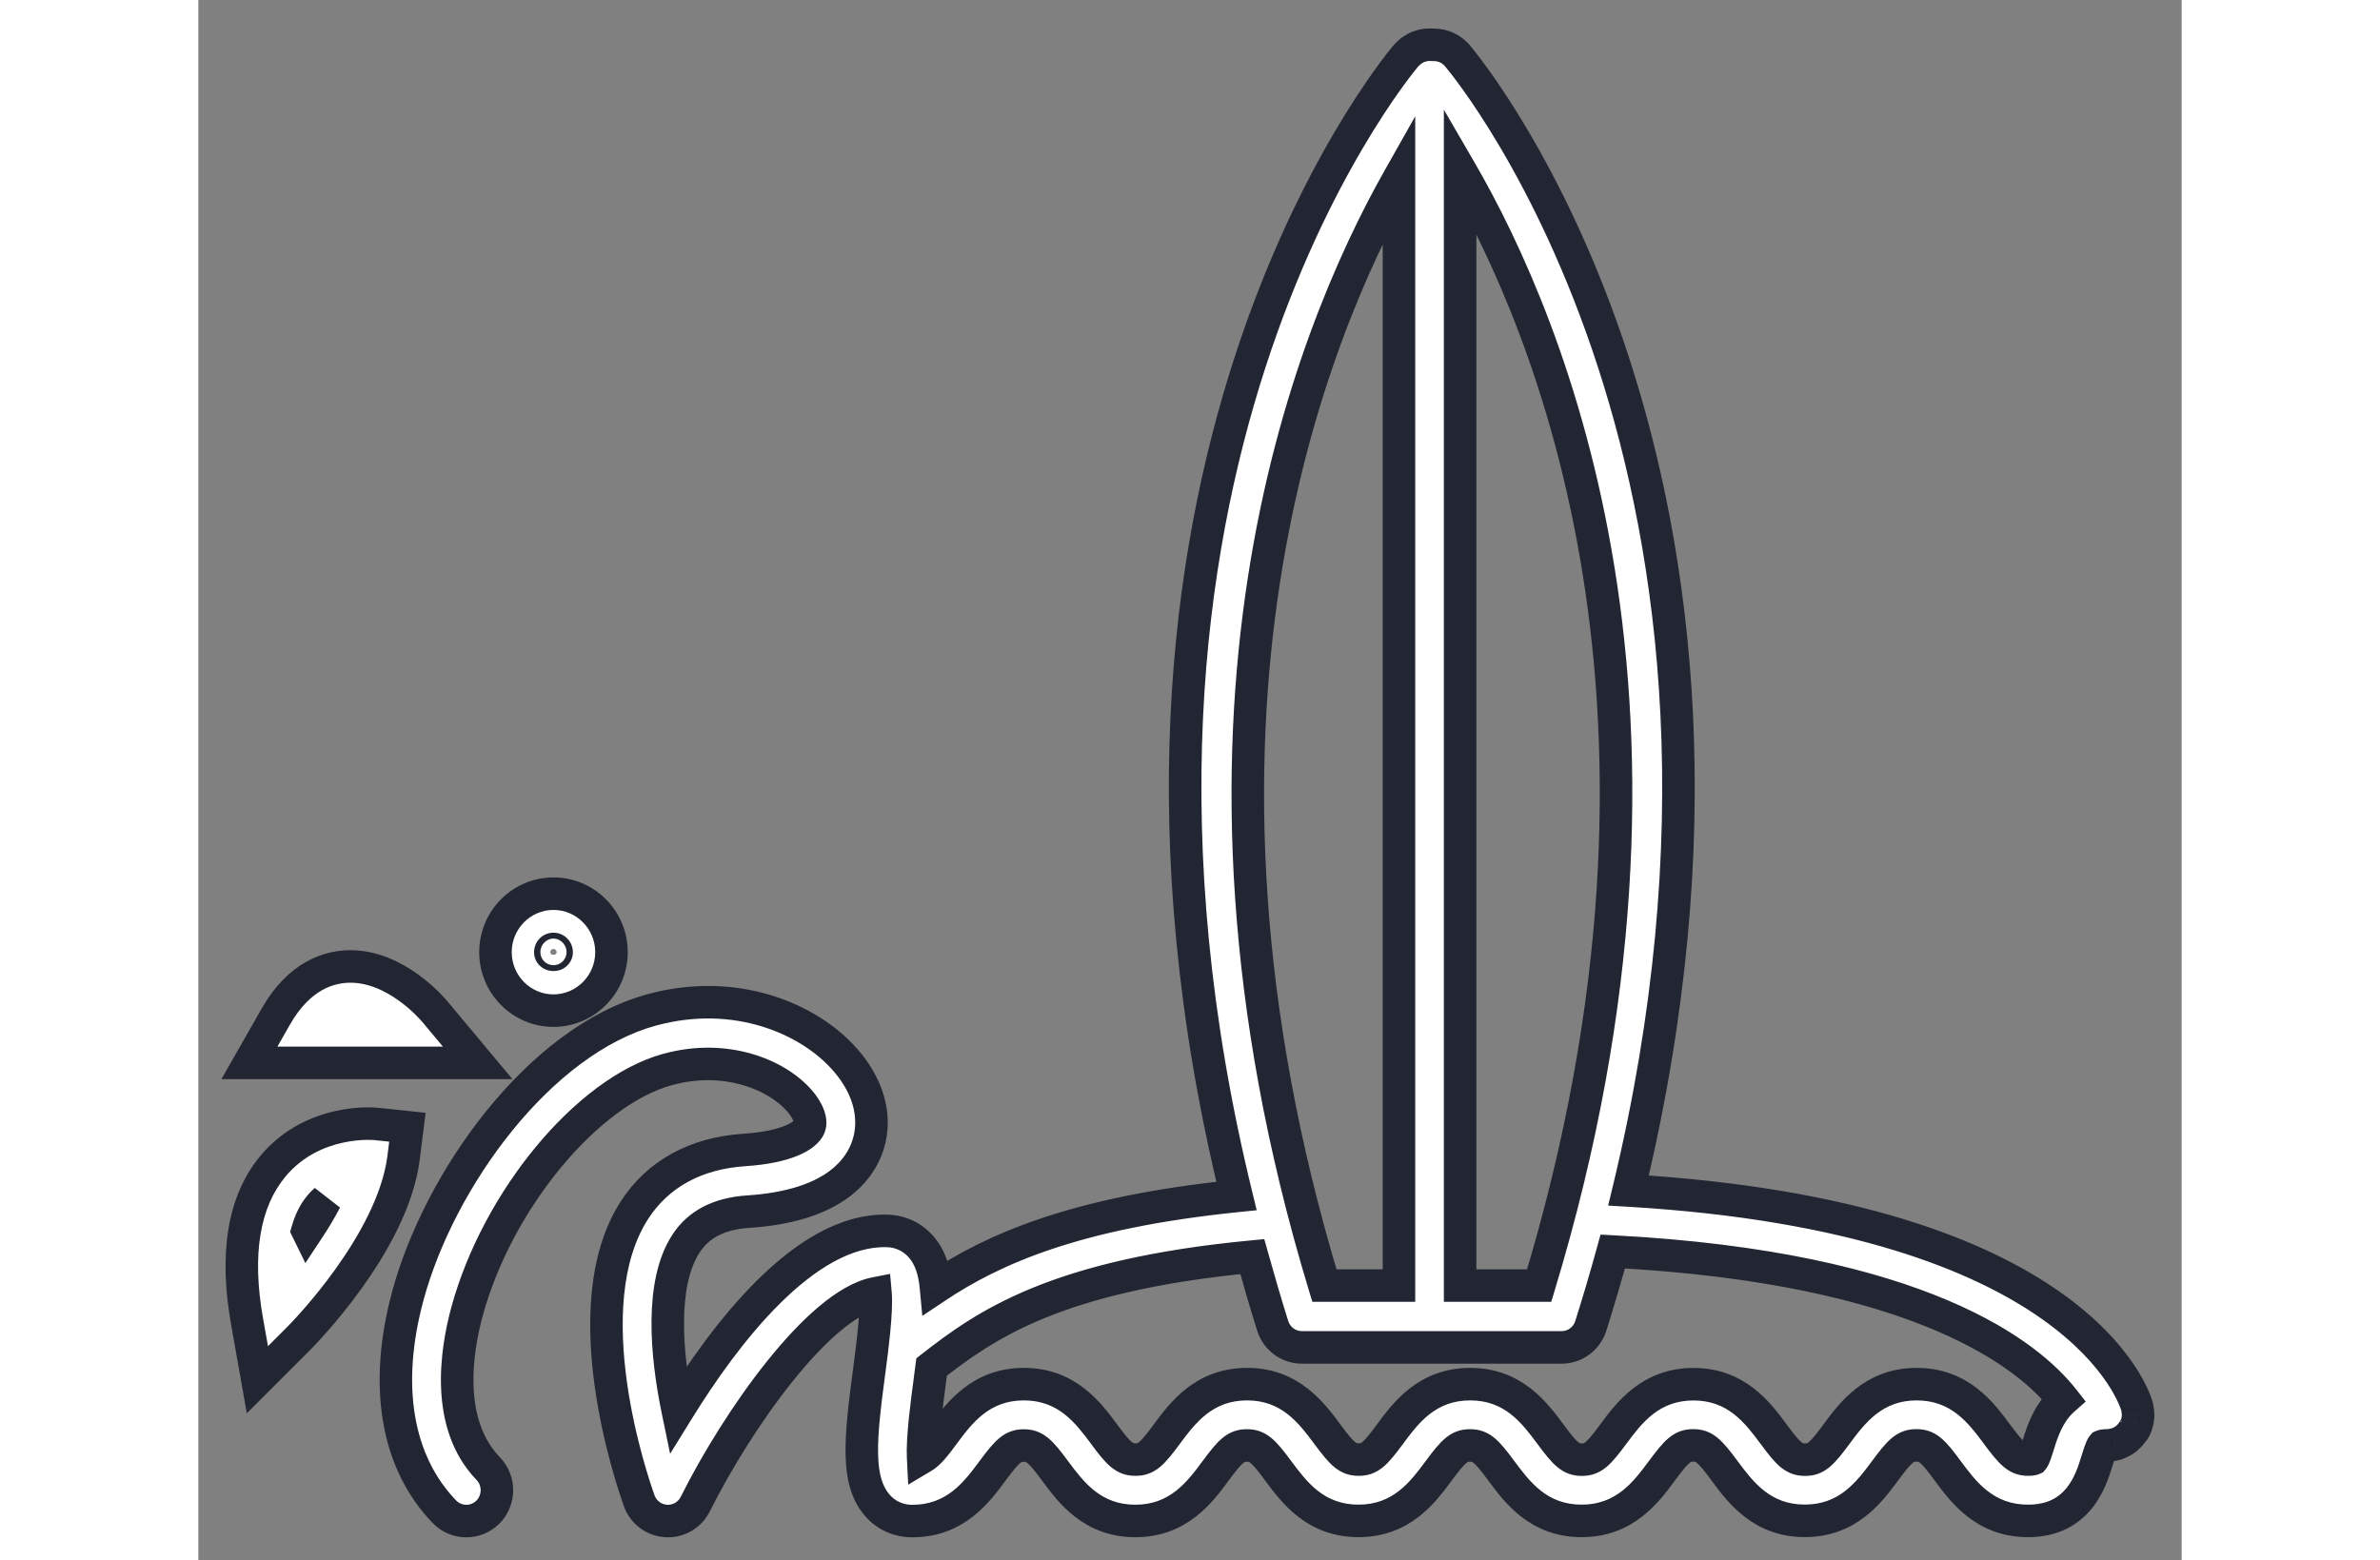 <svg width="61" height="40" viewBox="0 0 61 48" fill="none" xmlns="http://www.w3.org/2000/svg">
<rect x="0" y="0" width="61" height="48" fill="#808080" stroke="none"/>
<path fill-rule="evenodd" clip-rule="evenodd" d="M59.598 43.861C59.588 43.89 59.576 43.918 59.562 43.944L59.563 43.944C59.549 43.972 59.535 43.998 59.506 44.017C59.495 44.035 59.484 44.05 59.473 44.065C59.468 44.073 59.462 44.081 59.457 44.089C59.438 44.112 59.417 44.139 59.396 44.162C59.377 44.181 59.358 44.2 59.337 44.219C59.313 44.243 59.288 44.264 59.262 44.283C59.251 44.291 59.239 44.298 59.227 44.306C59.215 44.314 59.203 44.321 59.191 44.328C59.184 44.332 59.177 44.336 59.17 44.339C59.166 44.342 59.161 44.345 59.156 44.347C59.14 44.356 59.124 44.365 59.106 44.373C59.097 44.378 59.087 44.383 59.077 44.386C59.066 44.391 59.056 44.395 59.044 44.399C59.035 44.402 59.026 44.406 59.017 44.409C59.011 44.411 59.005 44.414 58.999 44.417C58.993 44.419 58.987 44.422 58.981 44.424C58.975 44.426 58.968 44.429 58.961 44.43C58.956 44.431 58.952 44.431 58.948 44.431H58.947C58.943 44.432 58.939 44.432 58.935 44.433C58.862 44.452 58.787 44.464 58.709 44.464C58.603 44.464 58.566 44.48 58.566 44.48C58.522 44.531 58.444 44.784 58.394 44.944L58.389 44.96C58.206 45.553 57.822 46.787 56.273 46.787C54.947 46.787 54.289 45.899 53.807 45.249L53.803 45.244C53.352 44.63 53.18 44.464 52.842 44.464C52.503 44.464 52.334 44.63 51.88 45.242L51.876 45.246C51.395 45.896 50.736 46.785 49.408 46.785C48.082 46.785 47.424 45.896 46.942 45.246L46.939 45.242C46.487 44.63 46.315 44.464 45.977 44.464C45.64 44.464 45.469 44.63 45.015 45.244C44.535 45.895 43.874 46.787 42.545 46.787C41.218 46.787 40.559 45.899 40.077 45.249L40.074 45.244C39.622 44.632 39.451 44.466 39.112 44.466C38.773 44.466 38.604 44.632 38.15 45.244C37.67 45.895 37.012 46.787 35.681 46.787C34.355 46.787 33.697 45.899 33.215 45.249L33.211 45.244C32.76 44.632 32.588 44.466 32.249 44.466C31.913 44.466 31.742 44.632 31.288 45.247C30.808 45.897 30.147 46.789 28.818 46.789C27.493 46.789 26.834 45.901 26.352 45.251L26.349 45.247C25.897 44.635 25.726 44.468 25.387 44.468C25.051 44.468 24.879 44.635 24.425 45.249C23.945 45.9 23.285 46.792 21.956 46.792C21.535 46.792 21.152 46.619 20.881 46.305C20.225 45.551 20.357 44.264 20.627 42.228L20.632 42.193C20.728 41.456 20.876 40.333 20.827 39.786C19.07 40.132 16.578 43.685 15.284 46.27C15.124 46.593 14.797 46.792 14.444 46.792C14.426 46.792 14.407 46.792 14.388 46.79C14.014 46.768 13.687 46.524 13.56 46.168C13.344 45.565 11.495 40.194 13.417 37.223C14.136 36.112 15.303 35.474 16.794 35.376C18.09 35.291 18.682 34.94 18.795 34.662C18.87 34.477 18.75 34.161 18.487 33.86C17.786 33.055 16.22 32.41 14.437 32.899C11.966 33.573 9.195 36.917 8.262 40.353C7.935 41.561 7.582 43.797 8.918 45.181C9.28 45.558 9.271 46.158 8.899 46.524C8.525 46.889 7.932 46.882 7.568 46.505C6.093 44.979 5.696 42.615 6.446 39.853C7.417 36.274 10.489 32.009 13.946 31.067C16.521 30.364 18.79 31.333 19.9 32.607C20.669 33.488 20.9 34.501 20.535 35.389C20.218 36.16 19.334 37.114 16.916 37.273C16.015 37.332 15.387 37.657 14.995 38.263C14.202 39.487 14.386 41.659 14.745 43.391C16.157 41.106 18.633 37.786 21.196 37.866C21.61 37.881 21.984 38.061 22.247 38.377C22.511 38.69 22.64 39.096 22.687 39.599C24.418 38.443 26.944 37.299 31.93 36.791C26.525 14.696 36.685 2.258 37.146 1.71C37.15 1.706 37.154 1.703 37.157 1.7C37.163 1.696 37.168 1.692 37.172 1.686C37.2 1.655 37.228 1.629 37.259 1.603C37.278 1.584 37.296 1.568 37.318 1.553C37.346 1.534 37.375 1.518 37.406 1.501L37.426 1.489C37.445 1.477 37.463 1.466 37.485 1.456C37.529 1.437 37.574 1.423 37.621 1.411C37.632 1.409 37.643 1.406 37.654 1.402L37.654 1.402C37.659 1.4 37.665 1.398 37.67 1.397C37.734 1.382 37.8 1.375 37.868 1.375L38.007 1.38C38.284 1.38 38.545 1.501 38.724 1.715C39.185 2.26 49.295 14.635 43.987 36.623C57.867 37.444 59.565 43.033 59.63 43.277C59.633 43.287 59.633 43.299 59.635 43.308L59.649 43.401C59.654 43.434 59.659 43.467 59.659 43.5C59.659 43.503 59.659 43.505 59.659 43.507L59.66 43.515C59.66 43.517 59.66 43.52 59.661 43.522C59.661 43.525 59.661 43.527 59.661 43.529C59.661 43.535 59.661 43.541 59.66 43.547C59.66 43.557 59.658 43.567 59.657 43.578L59.656 43.584L59.656 43.587C59.654 43.619 59.651 43.653 59.645 43.685C59.643 43.693 59.642 43.7 59.641 43.707C59.639 43.713 59.638 43.719 59.637 43.725C59.633 43.74 59.63 43.756 59.626 43.771L59.621 43.788L59.618 43.799C59.612 43.82 59.606 43.841 59.598 43.861ZM38.808 39.547H41.24C46.595 21.873 41.557 9.96 38.808 5.23V39.547ZM36.927 5.479V39.547H34.634C29.382 22.217 34.156 10.379 36.927 5.479ZM56.599 44.42L56.604 44.405L56.603 44.405C56.714 44.049 56.902 43.465 57.365 43.054C56.324 41.725 53.038 38.996 43.502 38.5C43.295 39.252 43.071 40.014 42.827 40.788C42.702 41.182 42.34 41.45 41.931 41.45H33.94C33.531 41.45 33.169 41.182 33.044 40.788C32.818 40.066 32.611 39.357 32.416 38.657C26.37 39.231 24.206 40.762 22.553 42.053C22.545 42.108 22.538 42.163 22.531 42.219C22.52 42.306 22.509 42.394 22.496 42.487C22.405 43.18 22.264 44.248 22.292 44.818C22.463 44.715 22.637 44.507 22.92 44.122L22.923 44.118C23.405 43.468 24.063 42.58 25.391 42.58C26.717 42.58 27.375 43.468 27.857 44.118L27.861 44.122C28.312 44.734 28.484 44.901 28.823 44.901C29.161 44.901 29.331 44.734 29.784 44.122L29.788 44.118C30.27 43.468 30.928 42.58 32.256 42.58C33.582 42.58 34.24 43.468 34.722 44.118L34.725 44.122C35.179 44.734 35.351 44.901 35.687 44.901C36.026 44.901 36.195 44.734 36.649 44.122C37.129 43.472 37.788 42.58 39.118 42.58C40.444 42.58 41.103 43.468 41.584 44.118L41.588 44.122C42.042 44.737 42.213 44.903 42.552 44.903C42.891 44.903 43.06 44.737 43.514 44.125L43.517 44.12C43.999 43.47 44.658 42.582 45.986 42.582C47.311 42.582 47.97 43.47 48.452 44.12L48.455 44.125C48.907 44.737 49.078 44.903 49.417 44.903C49.755 44.903 49.927 44.737 50.381 44.122C50.861 43.472 51.522 42.58 52.85 42.58C54.178 42.58 54.837 43.468 55.319 44.118L55.322 44.122C55.776 44.734 55.948 44.901 56.284 44.901C56.39 44.901 56.427 44.884 56.427 44.884C56.471 44.833 56.549 44.58 56.599 44.42Z" fill="white"/>
<path d="M59.562 43.944L59.122 43.706L59.88 44.33L59.562 43.944ZM59.598 43.861L59.135 43.67L59.129 43.687L59.123 43.704L59.598 43.861ZM59.563 43.944L60.011 44.166L59.245 43.558L59.563 43.944ZM59.506 44.017L59.227 43.603L59.14 43.661L59.083 43.751L59.506 44.017ZM59.473 44.065L59.88 44.357L59.88 44.357L59.473 44.065ZM59.457 44.089L59.849 44.399L59.859 44.387L59.868 44.374L59.457 44.089ZM59.396 44.162L59.751 44.514L59.76 44.505L59.769 44.495L59.396 44.162ZM59.337 44.219L59.003 43.847L58.992 43.857L58.982 43.867L59.337 44.219ZM59.262 44.283L59.541 44.698L59.549 44.692L59.558 44.686L59.262 44.283ZM59.227 44.306L58.957 43.885L58.957 43.885L59.227 44.306ZM59.191 44.328L59.416 44.775L59.434 44.766L59.45 44.756L59.191 44.328ZM59.17 44.339L58.929 43.901L58.929 43.901L59.17 44.339ZM59.156 44.347L58.912 43.911L58.912 43.911L59.156 44.347ZM59.106 44.373L58.895 43.92L58.888 43.923L58.881 43.927L59.106 44.373ZM59.077 44.386L58.891 43.922L58.891 43.922L59.077 44.386ZM59.044 44.399L58.873 43.929L58.873 43.929L59.044 44.399ZM59.017 44.409L59.194 44.877L59.198 44.875L59.017 44.409ZM58.999 44.417L59.2 44.875L59.2 44.874L58.999 44.417ZM58.981 44.424L59.161 44.891L59.161 44.891L58.981 44.424ZM58.961 44.43L58.851 43.942L58.838 43.946L58.961 44.43ZM58.947 44.431V43.931L58.945 43.931L58.947 44.431ZM58.935 44.433L58.813 43.948L58.809 43.949L58.935 44.433ZM58.566 44.48L58.364 44.023L58.26 44.069L58.186 44.155L58.566 44.48ZM58.394 44.944L58.871 45.093L58.872 45.092L58.394 44.944ZM58.389 44.96L57.912 44.811L57.912 44.812L58.389 44.96ZM53.807 45.249L53.405 45.547L53.405 45.547L53.807 45.249ZM53.803 45.244L53.4 45.54L53.402 45.542L53.803 45.244ZM51.88 45.242L52.281 45.54L52.281 45.54L51.88 45.242ZM51.876 45.246L51.475 44.949L51.475 44.949L51.876 45.246ZM46.942 45.246L47.344 44.949L47.344 44.949L46.942 45.246ZM46.939 45.242L46.536 45.539L46.537 45.54L46.939 45.242ZM45.015 45.244L44.613 44.947L44.612 44.947L45.015 45.244ZM40.077 45.249L40.479 44.951L40.479 44.951L40.077 45.249ZM40.074 45.244L39.671 45.541L39.672 45.542L40.074 45.244ZM38.15 45.244L37.748 44.947L37.748 44.947L38.15 45.244ZM33.215 45.249L33.617 44.951L33.616 44.951L33.215 45.249ZM33.211 45.244L32.809 45.541L32.81 45.542L33.211 45.244ZM31.288 45.247L30.885 44.95L30.885 44.95L31.288 45.247ZM26.352 45.251L26.754 44.954L26.754 44.953L26.352 45.251ZM26.349 45.247L25.947 45.544L25.947 45.545L26.349 45.247ZM24.425 45.249L24.023 44.952L24.023 44.952L24.425 45.249ZM20.881 46.305L21.26 45.979L21.259 45.977L20.881 46.305ZM20.627 42.228L21.123 42.294L21.123 42.293L20.627 42.228ZM20.632 42.193L20.136 42.128L20.136 42.128L20.632 42.193ZM20.827 39.786L21.325 39.742L21.276 39.188L20.73 39.295L20.827 39.786ZM15.284 46.27L14.837 46.046L14.836 46.048L15.284 46.27ZM14.388 46.79L14.451 46.294L14.434 46.291L14.417 46.29L14.388 46.79ZM13.56 46.168L14.031 46L14.031 45.999L13.56 46.168ZM13.417 37.223L12.997 36.951L12.997 36.951L13.417 37.223ZM16.794 35.376L16.826 35.875L16.827 35.875L16.794 35.376ZM18.795 34.662L19.258 34.85L19.258 34.85L18.795 34.662ZM18.487 33.86L18.11 34.188L18.111 34.189L18.487 33.86ZM14.437 32.899L14.569 33.381L14.57 33.381L14.437 32.899ZM8.262 40.353L7.779 40.222L7.779 40.223L8.262 40.353ZM8.918 45.181L9.279 44.834L9.278 44.833L8.918 45.181ZM8.899 46.524L9.248 46.881L9.25 46.88L8.899 46.524ZM7.568 46.505L7.928 46.157L7.928 46.157L7.568 46.505ZM6.446 39.853L6.929 39.984L6.929 39.984L6.446 39.853ZM13.946 31.067L14.077 31.549L14.077 31.549L13.946 31.067ZM19.9 32.607L19.523 32.936L19.524 32.936L19.9 32.607ZM20.535 35.389L20.998 35.579L20.998 35.579L20.535 35.389ZM16.916 37.273L16.883 36.774L16.883 36.774L16.916 37.273ZM14.995 38.263L14.575 37.99L14.575 37.991L14.995 38.263ZM14.745 43.391L14.256 43.493L14.511 44.722L15.171 43.654L14.745 43.391ZM21.196 37.866L21.213 37.367L21.212 37.367L21.196 37.866ZM22.247 38.377L21.864 38.697L21.865 38.698L22.247 38.377ZM22.687 39.599L22.189 39.645L22.267 40.48L22.965 40.015L22.687 39.599ZM31.93 36.791L31.98 37.289L32.552 37.23L32.416 36.672L31.93 36.791ZM37.146 1.71L36.791 1.358L36.776 1.373L36.763 1.388L37.146 1.71ZM37.157 1.7L37.469 2.091L37.469 2.091L37.157 1.7ZM37.172 1.686L36.803 1.349L36.786 1.368L36.77 1.388L37.172 1.686ZM37.259 1.603L37.584 1.983L37.599 1.97L37.614 1.955L37.259 1.603ZM37.318 1.553L37.038 1.139L37.038 1.139L37.318 1.553ZM37.406 1.501L37.651 1.936L37.651 1.936L37.406 1.501ZM37.426 1.489L37.672 1.925L37.682 1.919L37.693 1.912L37.426 1.489ZM37.485 1.456L37.289 0.996L37.28 1L37.485 1.456ZM37.621 1.411L37.55 0.916L37.524 0.92L37.499 0.926L37.621 1.411ZM37.654 1.402L37.813 1.876L37.818 1.874L37.654 1.402ZM37.654 1.402L37.495 0.928L37.49 0.93L37.654 1.402ZM37.67 1.397L37.561 0.909L37.546 0.912L37.532 0.916L37.67 1.397ZM37.868 1.375L37.885 0.876L37.876 0.875H37.868V1.375ZM38.007 1.38L37.99 1.88L37.998 1.88H38.007V1.38ZM38.724 1.715L38.34 2.036L38.342 2.037L38.724 1.715ZM43.987 36.623L43.501 36.505L43.361 37.087L43.958 37.122L43.987 36.623ZM59.63 43.277L60.116 43.157L60.113 43.147L59.63 43.277ZM59.635 43.308L60.13 43.233L60.126 43.21L60.121 43.188L59.635 43.308ZM59.649 43.401L60.144 43.331L60.144 43.325L59.649 43.401ZM59.659 43.507L59.161 43.553L59.162 43.564L59.659 43.507ZM59.66 43.515L59.163 43.571L59.164 43.576L59.66 43.515ZM59.661 43.522L60.159 43.479L60.159 43.479L59.661 43.522ZM59.66 43.547L59.162 43.511L59.162 43.511L59.66 43.547ZM59.657 43.578L59.161 43.516L59.161 43.516L59.657 43.578ZM59.656 43.584L59.16 43.522L59.159 43.535L59.158 43.548L59.656 43.584ZM59.656 43.587L59.157 43.552L59.157 43.552L59.656 43.587ZM59.645 43.685L59.156 43.582L59.153 43.593L59.151 43.604L59.645 43.685ZM59.641 43.707L60.131 43.806L60.131 43.806L59.641 43.707ZM59.637 43.725L59.149 43.616L59.149 43.616L59.637 43.725ZM59.626 43.771L60.105 43.912L60.108 43.902L60.111 43.891L59.626 43.771ZM59.621 43.788L59.141 43.646L59.14 43.651L59.621 43.788ZM59.618 43.799L59.137 43.663L59.136 43.664L59.618 43.799ZM41.24 39.547V40.047H41.611L41.718 39.692L41.24 39.547ZM38.808 39.547H38.308V40.047H38.808V39.547ZM38.808 5.23L39.24 4.978L38.308 3.374V5.23H38.808ZM36.927 39.547V40.047H37.427V39.547H36.927ZM36.927 5.479H37.427V3.578L36.492 5.233L36.927 5.479ZM34.634 39.547L34.155 39.692L34.263 40.047H34.634V39.547ZM56.604 44.405L57.081 44.553L57.313 43.807L56.539 43.909L56.604 44.405ZM56.599 44.42L57.077 44.568L57.077 44.568L56.599 44.42ZM56.603 44.405L56.126 44.256L55.894 45.002L56.668 44.9L56.603 44.405ZM57.365 43.054L57.697 43.428L58.049 43.116L57.759 42.746L57.365 43.054ZM43.502 38.5L43.528 38.001L43.126 37.98L43.02 38.367L43.502 38.5ZM42.827 40.788L43.304 40.939L43.304 40.938L42.827 40.788ZM33.044 40.788L32.567 40.937L32.567 40.939L33.044 40.788ZM32.416 38.657L32.898 38.522L32.785 38.119L32.369 38.159L32.416 38.657ZM22.553 42.053L22.245 41.659L22.084 41.785L22.057 41.987L22.553 42.053ZM22.531 42.219L23.027 42.282V42.282L22.531 42.219ZM22.496 42.487L22.001 42.418L22.001 42.421L22.496 42.487ZM22.292 44.818L21.792 44.842L21.833 45.672L22.547 45.247L22.292 44.818ZM22.92 44.122L22.518 43.825L22.517 43.826L22.92 44.122ZM22.923 44.118L22.521 43.82L22.521 43.82L22.923 44.118ZM27.857 44.118L27.456 44.415L27.456 44.416L27.857 44.118ZM27.861 44.122L28.263 43.825L28.262 43.824L27.861 44.122ZM29.784 44.122L30.186 44.42L30.186 44.42L29.784 44.122ZM29.788 44.118L29.386 43.82L29.386 43.82L29.788 44.118ZM34.722 44.118L34.32 44.415L34.32 44.416L34.722 44.118ZM34.725 44.122L35.127 43.824L35.127 43.824L34.725 44.122ZM36.649 44.122L37.051 44.42L37.051 44.419L36.649 44.122ZM41.584 44.118L41.986 43.82L41.986 43.82L41.584 44.118ZM41.588 44.122L41.99 43.825L41.99 43.825L41.588 44.122ZM43.514 44.125L43.112 43.827L43.112 43.827L43.514 44.125ZM43.517 44.12L43.116 43.822L43.116 43.822L43.517 44.12ZM48.452 44.12L48.05 44.418L48.05 44.418L48.452 44.12ZM48.455 44.125L48.857 43.828L48.857 43.827L48.455 44.125ZM50.381 44.122L50.783 44.419L50.783 44.419L50.381 44.122ZM55.319 44.118L54.917 44.415L54.917 44.416L55.319 44.118ZM55.322 44.122L55.724 43.824L55.724 43.824L55.322 44.122ZM56.427 44.884L56.629 45.341L56.733 45.295L56.807 45.209L56.427 44.884ZM60.002 44.182C60.033 44.125 60.056 44.069 60.072 44.018L59.123 43.704C59.122 43.707 59.121 43.709 59.121 43.709C59.121 43.71 59.121 43.709 59.122 43.706L60.002 44.182ZM59.245 43.558L59.245 43.558L59.88 44.33L59.881 44.33L59.245 43.558ZM59.785 44.432C59.933 44.333 59.996 44.196 60.011 44.166L59.115 43.722C59.102 43.749 59.136 43.664 59.227 43.603L59.785 44.432ZM59.88 44.357C59.89 44.343 59.909 44.316 59.929 44.284L59.083 43.751C59.083 43.752 59.081 43.754 59.079 43.757C59.076 43.761 59.073 43.766 59.067 43.774L59.88 44.357ZM59.868 44.374C59.871 44.37 59.874 44.365 59.88 44.357L59.067 43.774C59.062 43.781 59.054 43.792 59.046 43.804L59.868 44.374ZM59.769 44.495C59.8 44.46 59.828 44.425 59.849 44.399L59.065 43.778C59.048 43.8 59.034 43.817 59.023 43.829L59.769 44.495ZM59.671 44.591C59.705 44.561 59.733 44.532 59.751 44.514L59.041 43.81C59.021 43.83 59.012 43.839 59.003 43.847L59.671 44.591ZM59.558 44.686C59.599 44.656 59.646 44.618 59.692 44.571L58.982 43.867C58.982 43.867 58.98 43.869 58.978 43.871C58.975 43.873 58.971 43.877 58.966 43.88L59.558 44.686ZM59.496 44.728C59.511 44.718 59.526 44.708 59.541 44.698L58.983 43.868C58.975 43.873 58.967 43.879 58.957 43.885L59.496 44.728ZM59.45 44.756C59.466 44.747 59.481 44.737 59.496 44.727L58.957 43.885C58.948 43.891 58.94 43.896 58.932 43.901L59.45 44.756ZM59.411 44.778C59.415 44.775 59.417 44.775 59.416 44.775L58.966 43.882C58.952 43.889 58.939 43.896 58.929 43.901L59.411 44.778ZM59.4 44.784C59.405 44.781 59.409 44.779 59.411 44.777L58.929 43.901C58.923 43.905 58.916 43.908 58.912 43.911L59.4 44.784ZM59.318 44.827C59.355 44.809 59.386 44.791 59.4 44.784L58.912 43.911C58.903 43.916 58.899 43.918 58.896 43.92C58.894 43.921 58.894 43.921 58.895 43.92L59.318 44.827ZM59.263 44.85C59.282 44.843 59.306 44.833 59.332 44.82L58.881 43.927C58.888 43.923 58.892 43.922 58.891 43.922L59.263 44.85ZM59.216 44.868C59.226 44.865 59.244 44.858 59.264 44.85L58.891 43.922C58.889 43.923 58.885 43.925 58.873 43.929L59.216 44.868ZM59.198 44.875C59.202 44.874 59.206 44.872 59.216 44.868L58.873 43.929C58.865 43.932 58.851 43.937 58.836 43.943L59.198 44.875ZM59.2 44.874C59.203 44.873 59.203 44.873 59.203 44.873C59.202 44.873 59.199 44.875 59.194 44.877L58.84 43.941C58.82 43.949 58.802 43.957 58.798 43.959L59.2 44.874ZM59.161 44.891C59.179 44.883 59.196 44.876 59.2 44.875L58.798 43.959C58.795 43.96 58.795 43.96 58.795 43.96C58.795 43.96 58.798 43.959 58.802 43.957L59.161 44.891ZM59.07 44.918C59.108 44.91 59.138 44.899 59.161 44.891L58.802 43.957C58.812 43.954 58.829 43.947 58.851 43.943L59.07 44.918ZM58.948 44.931C58.948 44.931 59.011 44.933 59.083 44.915L58.838 43.946C58.901 43.93 58.955 43.931 58.948 43.931V44.931ZM58.947 44.931H58.948V43.931H58.947V44.931ZM59.057 44.918C59 44.932 58.953 44.931 58.948 44.931L58.945 43.931C58.932 43.932 58.878 43.931 58.813 43.948L59.057 44.918ZM58.709 44.964C58.838 44.964 58.956 44.944 59.061 44.917L58.809 43.949C58.768 43.96 58.736 43.964 58.709 43.964V44.964ZM58.566 44.48C58.768 44.938 58.767 44.938 58.767 44.938C58.767 44.938 58.767 44.938 58.767 44.938C58.766 44.938 58.766 44.938 58.766 44.938C58.765 44.939 58.764 44.939 58.764 44.939C58.763 44.94 58.761 44.94 58.76 44.941C58.758 44.942 58.755 44.943 58.753 44.944C58.749 44.946 58.744 44.947 58.74 44.949C58.731 44.952 58.724 44.954 58.717 44.956C58.704 44.961 58.694 44.963 58.688 44.964C58.677 44.966 58.682 44.964 58.709 44.964V43.964C58.63 43.964 58.564 43.97 58.507 43.98C58.479 43.985 58.453 43.992 58.429 43.999C58.417 44.002 58.406 44.006 58.395 44.01C58.389 44.012 58.384 44.014 58.379 44.016C58.376 44.017 58.374 44.019 58.371 44.02C58.37 44.02 58.369 44.021 58.367 44.021C58.367 44.021 58.366 44.022 58.366 44.022C58.365 44.022 58.365 44.022 58.365 44.022C58.364 44.023 58.364 44.023 58.364 44.023C58.364 44.023 58.364 44.023 58.566 44.48ZM58.872 45.092C58.897 45.011 58.926 44.916 58.954 44.836C58.968 44.795 58.98 44.766 58.987 44.748C58.991 44.739 58.992 44.737 58.99 44.742C58.989 44.744 58.985 44.751 58.979 44.76C58.974 44.768 58.963 44.785 58.946 44.805L58.186 44.155C58.118 44.234 58.08 44.328 58.068 44.355C58.047 44.404 58.027 44.457 58.01 44.506C57.975 44.606 57.941 44.718 57.916 44.796L58.872 45.092ZM58.867 45.108L58.871 45.093L57.916 44.796L57.912 44.811L58.867 45.108ZM56.273 47.287C57.205 47.287 57.828 46.905 58.231 46.412C58.612 45.945 58.777 45.398 58.867 45.107L57.912 44.812C57.818 45.114 57.699 45.482 57.456 45.779C57.234 46.052 56.89 46.287 56.273 46.287V47.287ZM53.405 45.547C53.879 46.186 54.673 47.287 56.273 47.287V46.287C55.221 46.287 54.698 45.612 54.208 44.951L53.405 45.547ZM53.402 45.542L53.405 45.547L54.209 44.951L54.205 44.947L53.402 45.542ZM52.842 44.964C52.884 44.964 52.899 44.969 52.904 44.97C52.908 44.972 52.925 44.978 52.96 45.007C53.047 45.08 53.169 45.225 53.4 45.54L54.206 44.948C53.987 44.649 53.797 44.403 53.601 44.24C53.366 44.043 53.124 43.964 52.842 43.964V44.964ZM52.281 45.54C52.515 45.225 52.636 45.08 52.724 45.007C52.759 44.978 52.776 44.971 52.78 44.97C52.784 44.969 52.799 44.964 52.842 44.964V43.964C52.559 43.964 52.318 44.044 52.083 44.239C51.888 44.402 51.698 44.647 51.478 44.944L52.281 45.54ZM52.278 45.544L52.281 45.54L51.478 44.944L51.475 44.949L52.278 45.544ZM49.408 47.285C51.01 47.285 51.804 46.184 52.278 45.544L51.475 44.949C50.985 45.609 50.462 46.285 49.408 46.285V47.285ZM46.54 45.544C47.014 46.184 47.808 47.285 49.408 47.285V46.285C48.357 46.285 47.833 45.609 47.344 44.949L46.54 45.544ZM46.537 45.54L46.541 45.544L47.344 44.949L47.34 44.944L46.537 45.54ZM45.977 44.964C46.019 44.964 46.034 44.969 46.039 44.97C46.044 44.972 46.06 44.978 46.095 45.007C46.183 45.08 46.304 45.224 46.536 45.539L47.341 44.945C47.121 44.647 46.931 44.402 46.735 44.239C46.501 44.043 46.259 43.964 45.977 43.964V44.964ZM45.417 45.541C45.65 45.226 45.772 45.081 45.861 45.007C45.896 44.978 45.913 44.971 45.917 44.97C45.921 44.968 45.935 44.964 45.977 44.964V43.964C45.695 43.964 45.454 44.044 45.219 44.24C45.024 44.403 44.834 44.648 44.613 44.947L45.417 45.541ZM42.545 47.287C44.149 47.287 44.945 46.181 45.417 45.541L44.612 44.947C44.125 45.608 43.599 46.287 42.545 46.287V47.287ZM39.676 45.547C40.15 46.186 40.943 47.287 42.545 47.287V46.287C41.492 46.287 40.968 45.611 40.479 44.951L39.676 45.547ZM39.672 45.542L39.676 45.547L40.479 44.951L40.475 44.947L39.672 45.542ZM39.112 44.966C39.154 44.966 39.17 44.971 39.174 44.973C39.179 44.974 39.195 44.98 39.23 45.01C39.318 45.083 39.44 45.227 39.671 45.541L40.476 44.948C40.257 44.65 40.066 44.405 39.871 44.241C39.636 44.046 39.394 43.966 39.112 43.966V44.966ZM38.552 45.542C38.785 45.227 38.907 45.083 38.995 45.009C39.03 44.98 39.046 44.974 39.05 44.972C39.055 44.971 39.069 44.966 39.112 44.966V43.966C38.83 43.966 38.588 44.046 38.354 44.242C38.159 44.404 37.969 44.649 37.748 44.947L38.552 45.542ZM35.681 47.287C37.287 47.287 38.08 46.181 38.552 45.541L37.748 44.947C37.26 45.608 36.737 46.287 35.681 46.287V47.287ZM32.813 45.547C33.287 46.186 34.081 47.287 35.681 47.287V46.287C34.63 46.287 34.106 45.612 33.617 44.951L32.813 45.547ZM32.81 45.542L32.813 45.547L33.616 44.951L33.613 44.947L32.81 45.542ZM32.249 44.966C32.292 44.966 32.307 44.971 32.312 44.973C32.316 44.974 32.333 44.98 32.368 45.01C32.456 45.083 32.577 45.227 32.809 45.541L33.614 44.948C33.394 44.65 33.204 44.405 33.008 44.241C32.773 44.046 32.532 43.966 32.249 43.966V44.966ZM31.69 45.544C31.923 45.228 32.045 45.083 32.133 45.01C32.169 44.98 32.185 44.974 32.189 44.972C32.194 44.971 32.208 44.966 32.249 44.966V43.966C31.968 43.966 31.726 44.047 31.492 44.242C31.297 44.405 31.106 44.651 30.885 44.95L31.69 45.544ZM28.818 47.289C30.422 47.289 31.218 46.184 31.69 45.544L30.885 44.95C30.398 45.61 29.872 46.289 28.818 46.289V47.289ZM25.951 45.549C26.425 46.188 27.218 47.289 28.818 47.289V46.289C27.767 46.289 27.244 45.614 26.754 44.954L25.951 45.549ZM25.947 45.545L25.951 45.549L26.754 44.953L26.751 44.949L25.947 45.545ZM25.387 44.968C25.43 44.968 25.445 44.973 25.449 44.975C25.454 44.977 25.471 44.983 25.506 45.012C25.593 45.085 25.715 45.229 25.947 45.544L26.751 44.95C26.532 44.652 26.342 44.407 26.146 44.244C25.911 44.048 25.669 43.968 25.387 43.968V44.968ZM24.828 45.546C25.061 45.231 25.183 45.086 25.271 45.012C25.306 44.982 25.323 44.976 25.327 44.975C25.331 44.973 25.346 44.968 25.387 44.968V43.968C25.105 43.968 24.864 44.049 24.63 44.245C24.434 44.408 24.244 44.653 24.023 44.952L24.828 45.546ZM21.956 47.292C23.559 47.292 24.355 46.186 24.828 45.546L24.023 44.952C23.536 45.613 23.01 46.292 21.956 46.292V47.292ZM20.503 46.632C20.87 47.058 21.393 47.292 21.956 47.292V46.292C21.677 46.292 21.433 46.179 21.26 45.979L20.503 46.632ZM20.131 42.162C19.997 43.172 19.89 44.042 19.907 44.759C19.923 45.479 20.065 46.128 20.504 46.633L21.259 45.977C21.042 45.728 20.921 45.356 20.907 44.736C20.892 44.111 20.986 43.321 21.123 42.294L20.131 42.162ZM20.136 42.128L20.131 42.163L21.123 42.293L21.128 42.258L20.136 42.128ZM20.329 39.83C20.349 40.052 20.329 40.427 20.286 40.87C20.244 41.301 20.184 41.758 20.136 42.128L21.128 42.258C21.176 41.891 21.238 41.417 21.282 40.966C21.324 40.526 21.354 40.067 21.325 39.742L20.329 39.83ZM15.731 46.494C16.364 45.229 17.292 43.725 18.272 42.501C18.762 41.889 19.256 41.358 19.724 40.964C20.201 40.562 20.608 40.339 20.924 40.277L20.73 39.295C20.168 39.406 19.605 39.757 19.079 40.2C18.545 40.65 18.006 41.233 17.491 41.876C16.462 43.162 15.497 44.726 14.837 46.046L15.731 46.494ZM14.444 47.292C14.986 47.292 15.487 46.986 15.732 46.492L14.836 46.048C14.761 46.199 14.608 46.292 14.444 46.292V47.292ZM14.325 47.286C14.381 47.293 14.431 47.292 14.444 47.292V46.292C14.44 46.292 14.437 46.292 14.434 46.292C14.432 46.292 14.432 46.292 14.432 46.292C14.433 46.292 14.44 46.292 14.451 46.294L14.325 47.286ZM13.089 46.336C13.284 46.88 13.784 47.256 14.36 47.289L14.417 46.29C14.244 46.281 14.091 46.167 14.031 46L13.089 46.336ZM12.997 36.951C11.933 38.597 11.94 40.84 12.192 42.652C12.447 44.491 12.976 46.021 13.09 46.337L14.031 45.999C13.928 45.711 13.424 44.255 13.182 42.514C12.936 40.748 12.979 38.82 13.837 37.494L12.997 36.951ZM16.761 34.877C15.136 34.984 13.815 35.689 12.997 36.951L13.836 37.495C14.458 36.535 15.47 35.964 16.826 35.875L16.761 34.877ZM18.332 34.474C18.353 34.423 18.334 34.512 18.048 34.629C17.788 34.736 17.373 34.837 16.761 34.877L16.827 35.875C17.511 35.83 18.04 35.714 18.428 35.554C18.791 35.405 19.125 35.179 19.258 34.85L18.332 34.474ZM18.111 34.189C18.213 34.306 18.273 34.41 18.301 34.483C18.315 34.519 18.317 34.538 18.317 34.541C18.318 34.543 18.315 34.516 18.332 34.474L19.258 34.85C19.365 34.588 19.308 34.318 19.235 34.126C19.156 33.919 19.025 33.715 18.864 33.531L18.111 34.189ZM14.57 33.381C16.178 32.94 17.543 33.537 18.11 34.188L18.864 33.532C18.03 32.574 16.262 31.88 14.305 32.417L14.57 33.381ZM8.744 40.484C9.191 38.842 10.08 37.21 11.158 35.909C12.243 34.599 13.472 33.68 14.569 33.381L14.306 32.416C12.931 32.792 11.539 33.882 10.388 35.271C9.229 36.67 8.267 38.428 7.779 40.222L8.744 40.484ZM9.278 44.833C8.724 44.26 8.501 43.491 8.466 42.68C8.431 41.868 8.588 41.063 8.744 40.484L7.779 40.223C7.609 40.852 7.426 41.769 7.467 42.723C7.508 43.677 7.776 44.718 8.558 45.528L9.278 44.833ZM9.25 46.88C9.816 46.323 9.83 45.409 9.279 44.834L8.557 45.527C8.73 45.707 8.725 45.994 8.548 46.167L9.25 46.88ZM7.208 46.852C7.766 47.43 8.677 47.44 9.248 46.881L8.55 46.166C8.373 46.339 8.099 46.335 7.928 46.157L7.208 46.852ZM5.964 39.722C5.186 42.587 5.57 45.157 7.208 46.852L7.928 46.157C6.617 44.801 6.206 42.644 6.929 39.984L5.964 39.722ZM13.814 30.585C11.947 31.094 10.232 32.481 8.875 34.156C7.513 35.838 6.469 37.86 5.964 39.722L6.929 39.984C7.395 38.266 8.371 36.367 9.652 34.786C10.938 33.199 12.488 31.983 14.077 31.549L13.814 30.585ZM20.277 32.279C19.042 30.861 16.576 29.831 13.814 30.585L14.077 31.549C16.466 30.898 18.538 31.805 19.523 32.936L20.277 32.279ZM20.998 35.579C21.451 34.474 21.138 33.264 20.277 32.278L19.524 32.936C20.201 33.711 20.348 34.528 20.073 35.199L20.998 35.579ZM16.949 37.772C18.217 37.689 19.129 37.394 19.78 36.983C20.436 36.57 20.802 36.054 20.998 35.579L20.073 35.198C19.951 35.494 19.716 35.842 19.247 36.138C18.772 36.437 18.032 36.699 16.883 36.774L16.949 37.772ZM15.414 38.535C15.7 38.094 16.163 37.824 16.949 37.772L16.883 36.774C15.868 36.841 15.075 37.221 14.575 37.99L15.414 38.535ZM15.235 43.29C15.059 42.444 14.93 41.505 14.938 40.641C14.946 39.764 15.094 39.029 15.414 38.534L14.575 37.991C14.102 38.721 13.947 39.684 13.938 40.632C13.929 41.593 14.072 42.606 14.256 43.493L15.235 43.29ZM21.212 37.367C19.716 37.319 18.326 38.257 17.187 39.386C16.03 40.532 15.034 41.972 14.32 43.129L15.171 43.654C15.868 42.525 16.816 41.162 17.891 40.097C18.983 39.015 20.113 38.333 21.18 38.366L21.212 37.367ZM22.631 38.056C22.275 37.629 21.767 37.386 21.213 37.367L21.179 38.366C21.453 38.376 21.693 38.493 21.864 38.697L22.631 38.056ZM23.185 39.552C23.133 38.993 22.983 38.475 22.63 38.055L21.865 38.698C22.038 38.905 22.148 39.198 22.189 39.645L23.185 39.552ZM31.879 36.294C26.827 36.808 24.22 37.974 22.41 39.183L22.965 40.015C24.616 38.912 27.061 37.79 31.98 37.289L31.879 36.294ZM36.763 1.388C36.243 2.007 25.988 14.605 31.444 36.91L32.416 36.672C27.062 14.788 37.127 2.509 37.529 2.032L36.763 1.388ZM36.846 1.309C36.844 1.311 36.818 1.331 36.791 1.358L37.501 2.062C37.491 2.072 37.482 2.08 37.476 2.085C37.471 2.09 37.467 2.093 37.469 2.091L36.846 1.309ZM36.77 1.388C36.792 1.359 36.813 1.338 36.827 1.325C36.84 1.314 36.85 1.305 36.846 1.309L37.469 2.091C37.47 2.09 37.486 2.078 37.503 2.062C37.522 2.045 37.547 2.019 37.573 1.985L36.77 1.388ZM36.934 1.223C36.893 1.258 36.849 1.298 36.803 1.349L37.541 2.024C37.551 2.013 37.563 2.001 37.584 1.983L36.934 1.223ZM37.038 1.139C36.981 1.177 36.937 1.218 36.904 1.251L37.614 1.955C37.618 1.951 37.611 1.958 37.597 1.968L37.038 1.139ZM37.16 1.065C37.133 1.081 37.087 1.106 37.038 1.139L37.597 1.968C37.606 1.962 37.618 1.955 37.651 1.936L37.16 1.065ZM37.18 1.054L37.16 1.065L37.651 1.936L37.672 1.925L37.18 1.054ZM37.28 1C37.221 1.026 37.174 1.057 37.159 1.066L37.693 1.912C37.697 1.909 37.7 1.907 37.703 1.906C37.705 1.904 37.706 1.904 37.706 1.904C37.705 1.904 37.699 1.908 37.689 1.912L37.28 1ZM37.499 0.926C37.432 0.943 37.362 0.965 37.289 0.996L37.68 1.916C37.697 1.909 37.716 1.903 37.743 1.896L37.499 0.926ZM37.495 0.928C37.487 0.931 37.492 0.929 37.499 0.927C37.507 0.925 37.525 0.92 37.55 0.916L37.692 1.906C37.756 1.897 37.811 1.877 37.813 1.876L37.495 0.928ZM37.49 0.93L37.49 0.93L37.818 1.874L37.818 1.874L37.49 0.93ZM37.532 0.916C37.514 0.921 37.498 0.927 37.495 0.928L37.813 1.876C37.816 1.875 37.817 1.875 37.816 1.875C37.816 1.875 37.813 1.876 37.809 1.877L37.532 0.916ZM37.868 0.875C37.765 0.875 37.662 0.886 37.561 0.909L37.78 1.885C37.806 1.879 37.835 1.875 37.868 1.875V0.875ZM38.024 0.88L37.885 0.876L37.851 1.875L37.99 1.88L38.024 0.88ZM39.107 1.394C38.833 1.066 38.431 0.88 38.007 0.88V1.88C38.137 1.88 38.257 1.936 38.34 2.036L39.107 1.394ZM44.473 36.74C49.832 14.543 39.627 2.009 39.106 1.392L38.342 2.037C38.743 2.512 48.758 14.727 43.501 36.505L44.473 36.74ZM60.113 43.147C60.053 42.924 59.549 41.362 57.277 39.758C55.012 38.158 51.019 36.538 44.017 36.124L43.958 37.122C50.835 37.529 54.631 39.113 56.701 40.575C58.764 42.032 59.142 43.386 59.148 43.407L60.113 43.147ZM60.121 43.188C60.126 43.208 60.128 43.224 60.129 43.231C60.129 43.234 60.13 43.237 60.13 43.238C60.13 43.239 60.13 43.24 60.13 43.238C60.13 43.237 60.129 43.234 60.129 43.23C60.129 43.227 60.128 43.221 60.127 43.215C60.125 43.203 60.122 43.182 60.116 43.157L59.145 43.398C59.14 43.377 59.138 43.362 59.137 43.355C59.136 43.351 59.136 43.348 59.136 43.347C59.136 43.346 59.136 43.346 59.136 43.347C59.136 43.349 59.136 43.352 59.137 43.355C59.137 43.359 59.138 43.364 59.139 43.371C59.14 43.383 59.144 43.404 59.15 43.428L60.121 43.188ZM60.144 43.325L60.13 43.233L59.141 43.383L59.155 43.476L60.144 43.325ZM60.159 43.5C60.159 43.426 60.148 43.358 60.144 43.331L59.154 43.471C59.156 43.48 59.156 43.486 59.157 43.491C59.158 43.497 59.158 43.501 59.159 43.503C59.159 43.509 59.159 43.507 59.159 43.5H60.159ZM60.157 43.462C60.158 43.47 60.159 43.483 60.159 43.5H59.159C59.159 43.522 59.16 43.54 59.161 43.553L60.157 43.462ZM60.157 43.458L60.156 43.451L59.162 43.564L59.163 43.571L60.157 43.458ZM60.159 43.479C60.158 43.466 60.156 43.454 60.156 43.453L59.164 43.576C59.164 43.578 59.164 43.577 59.164 43.575C59.163 43.574 59.163 43.571 59.163 43.566L60.159 43.479ZM60.161 43.529C60.161 43.508 60.16 43.49 60.159 43.479L59.163 43.566C59.162 43.559 59.161 43.545 59.161 43.529H60.161ZM60.159 43.584C60.16 43.568 60.161 43.549 60.161 43.529H59.161C59.161 43.521 59.161 43.515 59.162 43.511L60.159 43.584ZM60.153 43.64C60.154 43.632 60.157 43.609 60.159 43.584L59.162 43.511C59.162 43.508 59.162 43.506 59.162 43.507C59.162 43.508 59.162 43.51 59.161 43.516L60.153 43.64ZM60.153 43.645L60.153 43.64L59.161 43.516L59.16 43.522L60.153 43.645ZM60.155 43.622L60.155 43.619L59.158 43.548L59.157 43.552L60.155 43.622ZM60.134 43.789C60.149 43.717 60.153 43.648 60.155 43.622L59.157 43.552C59.157 43.56 59.156 43.566 59.156 43.572C59.156 43.577 59.155 43.581 59.155 43.584C59.154 43.59 59.154 43.588 59.156 43.582L60.134 43.789ZM60.131 43.806C60.133 43.794 60.136 43.781 60.138 43.767L59.151 43.604C59.151 43.605 59.151 43.606 59.151 43.608L60.131 43.806ZM60.125 43.835C60.127 43.826 60.129 43.816 60.131 43.806L59.151 43.608C59.15 43.61 59.15 43.613 59.149 43.616L60.125 43.835ZM60.111 43.891C60.115 43.877 60.12 43.856 60.125 43.835L59.149 43.616C59.147 43.625 59.145 43.635 59.141 43.651L60.111 43.891ZM60.101 43.928L60.105 43.912L59.146 43.63L59.141 43.646L60.101 43.928ZM60.099 43.935L60.102 43.924L59.14 43.651L59.137 43.663L60.099 43.935ZM60.06 44.052C60.081 44 60.094 43.951 60.099 43.935L59.136 43.664C59.135 43.669 59.134 43.673 59.133 43.676C59.132 43.679 59.132 43.681 59.131 43.681C59.131 43.683 59.132 43.678 59.135 43.67L60.06 44.052ZM41.24 39.047H38.808V40.047H41.24V39.047ZM38.376 5.481C41.072 10.12 46.067 21.89 40.761 39.402L41.718 39.692C47.123 21.857 42.042 9.799 39.24 4.978L38.376 5.481ZM39.308 39.547V5.23H38.308V39.547H39.308ZM37.427 39.547V5.479H36.427V39.547H37.427ZM34.634 40.047H36.927V39.047H34.634V40.047ZM36.492 5.233C33.67 10.224 28.856 22.203 34.155 39.692L35.112 39.402C29.909 22.231 34.643 10.535 37.362 5.725L36.492 5.233ZM56.126 44.256L56.121 44.272L57.077 44.568L57.081 44.553L56.126 44.256ZM56.668 44.9L56.669 44.9L56.539 43.909L56.538 43.909L56.668 44.9ZM57.033 42.68C56.454 43.194 56.234 43.906 56.126 44.256L57.081 44.553C57.193 44.191 57.349 43.736 57.697 43.428L57.033 42.68ZM43.476 38.999C52.929 39.491 56.051 42.188 56.971 43.363L57.759 42.746C56.596 41.262 53.147 38.501 43.528 38.001L43.476 38.999ZM43.304 40.938C43.55 40.158 43.775 39.391 43.984 38.633L43.02 38.367C42.814 39.114 42.593 39.87 42.35 40.637L43.304 40.938ZM41.931 41.95C42.562 41.95 43.114 41.537 43.304 40.939L42.35 40.637C42.29 40.827 42.118 40.95 41.931 40.95V41.95ZM33.94 41.95H41.931V40.95H33.94V41.95ZM32.567 40.939C32.757 41.537 33.309 41.95 33.94 41.95V40.95C33.752 40.95 33.581 40.827 33.521 40.637L32.567 40.939ZM31.934 38.791C32.131 39.495 32.339 40.21 32.567 40.937L33.521 40.639C33.297 39.923 33.092 39.219 32.898 38.522L31.934 38.791ZM22.86 42.447C23.673 41.812 24.585 41.139 26.026 40.549C27.473 39.956 29.475 39.438 32.463 39.154L32.369 38.159C29.31 38.449 27.207 38.984 25.647 39.623C24.082 40.264 23.086 41.002 22.245 41.659L22.86 42.447ZM23.027 42.282C23.035 42.226 23.041 42.172 23.049 42.118L22.057 41.987C22.049 42.044 22.042 42.101 22.035 42.156L23.027 42.282ZM22.992 42.556C23.005 42.46 23.017 42.369 23.027 42.282L22.035 42.156C22.024 42.244 22.014 42.329 22.001 42.418L22.992 42.556ZM22.791 44.793C22.766 44.28 22.897 43.269 22.992 42.553L22.001 42.421C21.912 43.091 21.761 44.216 21.792 44.842L22.791 44.793ZM22.517 43.826C22.219 44.232 22.104 44.347 22.036 44.388L22.547 45.247C22.823 45.084 23.056 44.782 23.323 44.418L22.517 43.826ZM22.521 43.82L22.518 43.825L23.321 44.42L23.325 44.415L22.521 43.82ZM25.391 42.08C23.789 42.08 22.995 43.18 22.521 43.82L23.325 44.415C23.814 43.755 24.338 43.08 25.391 43.08V42.08ZM28.259 43.82C27.785 43.181 26.991 42.08 25.391 42.08V43.08C26.443 43.08 26.966 43.755 27.456 44.415L28.259 43.82ZM28.262 43.824L28.259 43.82L27.456 44.416L27.459 44.42L28.262 43.824ZM28.823 44.401C28.78 44.401 28.765 44.395 28.76 44.394C28.756 44.392 28.739 44.386 28.704 44.357C28.616 44.284 28.495 44.14 28.263 43.825L27.458 44.419C27.678 44.717 27.868 44.962 28.064 45.125C28.299 45.321 28.541 45.401 28.823 45.401V44.401ZM29.383 43.824C29.149 44.139 29.028 44.284 28.94 44.357C28.905 44.386 28.888 44.393 28.884 44.394C28.88 44.395 28.865 44.401 28.823 44.401V45.401C29.105 45.401 29.346 45.321 29.581 45.125C29.776 44.962 29.966 44.717 30.186 44.42L29.383 43.824ZM29.386 43.82L29.383 43.825L30.186 44.42L30.189 44.415L29.386 43.82ZM32.256 42.08C30.654 42.08 29.86 43.18 29.386 43.82L30.189 44.415C30.679 43.755 31.202 43.08 32.256 43.08V42.08ZM35.124 43.82C34.65 43.181 33.856 42.08 32.256 42.08V43.08C33.307 43.08 33.831 43.755 34.32 44.415L35.124 43.82ZM35.127 43.824L35.124 43.82L34.32 44.416L34.324 44.42L35.127 43.824ZM35.687 44.401C35.646 44.401 35.631 44.396 35.627 44.394C35.623 44.393 35.606 44.386 35.571 44.357C35.483 44.283 35.36 44.139 35.127 43.824L34.324 44.42C34.545 44.718 34.735 44.962 34.93 45.125C35.164 45.32 35.406 45.401 35.687 45.401V44.401ZM36.248 43.824C36.014 44.139 35.892 44.284 35.805 44.357C35.769 44.386 35.753 44.393 35.749 44.394C35.745 44.395 35.73 44.401 35.687 44.401V45.401C35.97 45.401 36.211 45.321 36.446 45.125C36.641 44.962 36.831 44.717 37.051 44.42L36.248 43.824ZM39.118 42.08C37.513 42.08 36.719 43.185 36.247 43.825L37.051 44.419C37.539 43.758 38.062 43.08 39.118 43.08V42.08ZM41.986 43.82C41.512 43.181 40.719 42.08 39.118 42.08V43.08C40.17 43.08 40.693 43.755 41.183 44.415L41.986 43.82ZM41.99 43.825L41.986 43.82L41.183 44.415L41.186 44.42L41.99 43.825ZM42.552 44.403C42.51 44.403 42.495 44.398 42.49 44.396C42.486 44.395 42.469 44.389 42.433 44.359C42.345 44.286 42.223 44.141 41.99 43.825L41.186 44.419C41.407 44.718 41.597 44.964 41.793 45.127C42.028 45.323 42.27 45.403 42.552 45.403V44.403ZM43.112 43.827C42.879 44.142 42.757 44.286 42.669 44.36C42.634 44.389 42.618 44.395 42.614 44.397C42.609 44.398 42.595 44.403 42.552 44.403V45.403C42.834 45.403 43.076 45.323 43.31 45.127C43.505 44.964 43.695 44.72 43.916 44.422L43.112 43.827ZM43.116 43.822L43.112 43.827L43.916 44.422L43.919 44.418L43.116 43.822ZM45.986 42.082C44.383 42.082 43.59 43.183 43.116 43.822L43.919 44.418C44.408 43.758 44.932 43.082 45.986 43.082V42.082ZM48.853 43.822C48.379 43.183 47.586 42.082 45.986 42.082V43.082C47.037 43.082 47.56 43.757 48.05 44.418L48.853 43.822ZM48.857 43.827L48.853 43.822L48.05 44.418L48.053 44.422L48.857 43.827ZM49.417 44.403C49.374 44.403 49.359 44.398 49.355 44.396C49.35 44.395 49.334 44.389 49.298 44.359C49.211 44.286 49.089 44.142 48.857 43.828L48.053 44.421C48.272 44.719 48.462 44.964 48.658 45.127C48.893 45.323 49.135 45.403 49.417 45.403V44.403ZM49.979 43.825C49.746 44.141 49.624 44.286 49.536 44.359C49.5 44.389 49.483 44.395 49.479 44.396C49.474 44.398 49.459 44.403 49.417 44.403V45.403C49.699 45.403 49.941 45.323 50.176 45.127C50.372 44.964 50.562 44.718 50.783 44.419L49.979 43.825ZM52.85 42.08C51.247 42.08 50.451 43.185 49.979 43.825L50.783 44.419C51.271 43.759 51.797 43.08 52.85 43.08V42.08ZM55.72 43.82C55.246 43.18 54.453 42.08 52.85 42.08V43.08C53.904 43.08 54.428 43.755 54.917 44.415L55.72 43.82ZM55.724 43.824L55.72 43.82L54.917 44.416L54.92 44.42L55.724 43.824ZM56.284 44.401C56.242 44.401 56.228 44.396 56.224 44.394C56.219 44.393 56.203 44.386 56.167 44.357C56.079 44.283 55.957 44.139 55.724 43.824L54.92 44.42C55.141 44.718 55.332 44.962 55.527 45.125C55.761 45.32 56.002 45.401 56.284 45.401V44.401ZM56.427 44.884C56.225 44.427 56.226 44.426 56.226 44.426C56.226 44.426 56.226 44.426 56.226 44.426C56.227 44.426 56.227 44.426 56.227 44.426C56.228 44.425 56.228 44.425 56.229 44.425C56.23 44.424 56.232 44.424 56.233 44.423C56.235 44.422 56.237 44.421 56.24 44.42C56.244 44.419 56.249 44.417 56.253 44.415C56.261 44.412 56.269 44.41 56.276 44.408C56.289 44.404 56.3 44.401 56.305 44.401C56.316 44.398 56.311 44.401 56.284 44.401V45.401C56.363 45.401 56.429 45.394 56.486 45.384C56.514 45.379 56.54 45.373 56.564 45.365C56.576 45.362 56.587 45.358 56.598 45.354C56.604 45.352 56.609 45.35 56.614 45.348C56.617 45.347 56.619 45.346 56.622 45.345C56.623 45.344 56.624 45.343 56.626 45.343C56.626 45.343 56.627 45.342 56.627 45.342C56.628 45.342 56.628 45.342 56.629 45.342C56.629 45.342 56.629 45.342 56.629 45.342C56.629 45.342 56.629 45.341 56.427 44.884ZM56.121 44.272C56.096 44.354 56.067 44.449 56.039 44.529C56.025 44.569 56.013 44.598 56.006 44.617C56.002 44.626 56.001 44.627 56.003 44.622C56.005 44.62 56.008 44.613 56.014 44.604C56.019 44.596 56.03 44.579 56.048 44.559L56.807 45.209C56.875 45.13 56.913 45.037 56.925 45.009C56.946 44.961 56.966 44.907 56.983 44.858C57.017 44.759 57.052 44.647 57.077 44.568L56.121 44.272Z" fill="#222532"/>
<path d="M7.288 31.136C7.168 30.991 6.077 29.731 4.68 29.731C4.034 29.731 3.109 29.999 2.383 31.273L1.571 32.697H8.591L7.288 31.136Z" fill="white" stroke="#222532"/>
<path fill-rule="evenodd" clip-rule="evenodd" d="M5.464 34.575L6.43 34.677L6.308 35.65C5.953 38.279 3.206 41.053 3.089 41.172L1.816 42.444L1.501 40.664C1.127 38.571 1.393 36.962 2.289 35.882C3.542 34.37 5.464 34.575 5.464 34.575ZM3.735 37.1C3.568 37.299 3.444 37.553 3.357 37.852L3.357 37.852C3.557 37.551 3.749 37.235 3.914 36.917C3.853 36.971 3.792 37.031 3.735 37.1Z" fill="white"/>
<path d="M6.43 34.677L6.927 34.739L6.99 34.233L6.483 34.179L6.43 34.677ZM5.464 34.575L5.411 35.072L5.411 35.072L5.464 34.575ZM6.308 35.65L6.804 35.717L6.804 35.712L6.308 35.65ZM3.089 41.172L3.442 41.526L3.444 41.524L3.089 41.172ZM1.816 42.444L1.324 42.531L1.491 43.476L2.17 42.798L1.816 42.444ZM1.501 40.664L1.994 40.577L1.993 40.576L1.501 40.664ZM2.289 35.882L2.674 36.202L2.674 36.201L2.289 35.882ZM3.357 37.852L2.877 37.712L2.823 37.898L2.908 38.072L3.357 37.852ZM3.735 37.1L4.119 37.421L4.122 37.417L3.735 37.1ZM3.357 37.852L2.908 38.072L3.292 38.855L3.773 38.128L3.357 37.852ZM3.914 36.917L4.358 37.147L3.581 36.544L3.914 36.917ZM6.483 34.179L5.516 34.077L5.411 35.072L6.378 35.174L6.483 34.179ZM6.804 35.712L6.927 34.739L5.934 34.614L5.812 35.587L6.804 35.712ZM3.444 41.524C3.511 41.456 4.248 40.712 5.015 39.644C5.774 38.59 6.609 37.157 6.804 35.717L5.813 35.583C5.652 36.772 4.937 38.041 4.203 39.06C3.48 40.067 2.784 40.769 2.733 40.82L3.444 41.524ZM2.17 42.798L3.442 41.526L2.735 40.819L1.463 42.091L2.17 42.798ZM1.009 40.751L1.324 42.531L2.309 42.357L1.994 40.577L1.009 40.751ZM1.904 35.563C0.874 36.804 0.623 38.589 1.009 40.752L1.993 40.576C1.632 38.553 1.912 37.12 2.674 36.202L1.904 35.563ZM5.464 34.575C5.517 34.077 5.516 34.077 5.516 34.077C5.516 34.077 5.516 34.077 5.516 34.077C5.515 34.077 5.515 34.077 5.515 34.077C5.514 34.077 5.513 34.077 5.512 34.077C5.51 34.077 5.507 34.076 5.504 34.076C5.498 34.076 5.491 34.075 5.481 34.074C5.462 34.073 5.435 34.071 5.403 34.069C5.337 34.066 5.245 34.064 5.133 34.066C4.908 34.071 4.596 34.096 4.241 34.173C3.53 34.327 2.623 34.697 1.904 35.563L2.674 36.201C3.209 35.556 3.889 35.272 4.452 35.15C4.734 35.089 4.981 35.07 5.155 35.066C5.242 35.064 5.311 35.066 5.355 35.068C5.377 35.069 5.393 35.07 5.403 35.071C5.408 35.072 5.411 35.072 5.412 35.072C5.413 35.072 5.413 35.072 5.413 35.072C5.413 35.072 5.413 35.072 5.412 35.072C5.412 35.072 5.412 35.072 5.412 35.072C5.412 35.072 5.411 35.072 5.411 35.072C5.411 35.072 5.411 35.072 5.464 34.575ZM3.837 37.992C3.91 37.741 4.007 37.554 4.119 37.421L3.352 36.779C3.13 37.044 2.978 37.365 2.877 37.712L3.837 37.992ZM3.806 37.632L3.806 37.632L2.908 38.072L2.908 38.072L3.806 37.632ZM3.47 36.687C3.316 36.984 3.133 37.284 2.94 37.576L3.773 38.128C3.98 37.817 4.183 37.486 4.358 37.147L3.47 36.687ZM4.122 37.417C4.156 37.376 4.196 37.335 4.247 37.29L3.581 36.544C3.51 36.608 3.428 36.686 3.349 36.783L4.122 37.417Z" fill="#222532"/>
<path fill-rule="evenodd" clip-rule="evenodd" d="M12.707 29.291C12.707 30.283 11.905 31.09 10.922 31.09C9.939 31.09 9.139 30.283 9.139 29.291C9.139 28.299 9.939 27.492 10.922 27.492C11.907 27.492 12.707 28.299 12.707 29.291ZM11.02 29.291C11.02 29.237 10.976 29.192 10.922 29.192C10.867 29.192 10.825 29.237 10.825 29.291C10.825 29.401 11.02 29.401 11.02 29.291Z" fill="white"/>
<path d="M10.922 31.59C12.184 31.59 13.207 30.556 13.207 29.291H12.207C12.207 30.011 11.625 30.59 10.922 30.59V31.59ZM8.639 29.291C8.639 30.555 9.658 31.59 10.922 31.59V30.59C10.219 30.59 9.639 30.012 9.639 29.291H8.639ZM10.922 26.992C9.658 26.992 8.639 28.027 8.639 29.291H9.639C9.639 28.571 10.219 27.992 10.922 27.992V26.992ZM13.207 29.291C13.207 28.027 12.187 26.992 10.922 26.992V27.992C11.627 27.992 12.207 28.572 12.207 29.291H13.207ZM10.922 29.692C10.695 29.692 10.52 29.509 10.52 29.291H11.52C11.52 28.965 11.256 28.692 10.922 28.692V29.692ZM11.325 29.291C11.325 29.493 11.163 29.692 10.922 29.692V28.692C10.572 28.692 10.325 28.981 10.325 29.291H11.325ZM10.52 29.291C10.52 29.149 10.592 29.026 10.691 28.952C10.775 28.889 10.862 28.873 10.923 28.873C10.984 28.873 11.07 28.889 11.155 28.952C11.253 29.026 11.325 29.149 11.325 29.291H10.325C10.325 29.488 10.421 29.653 10.557 29.753C10.678 29.844 10.813 29.873 10.923 29.873C11.033 29.873 11.168 29.844 11.289 29.753C11.424 29.653 11.52 29.488 11.52 29.291H10.52Z" fill="#222532"/>
</svg>
